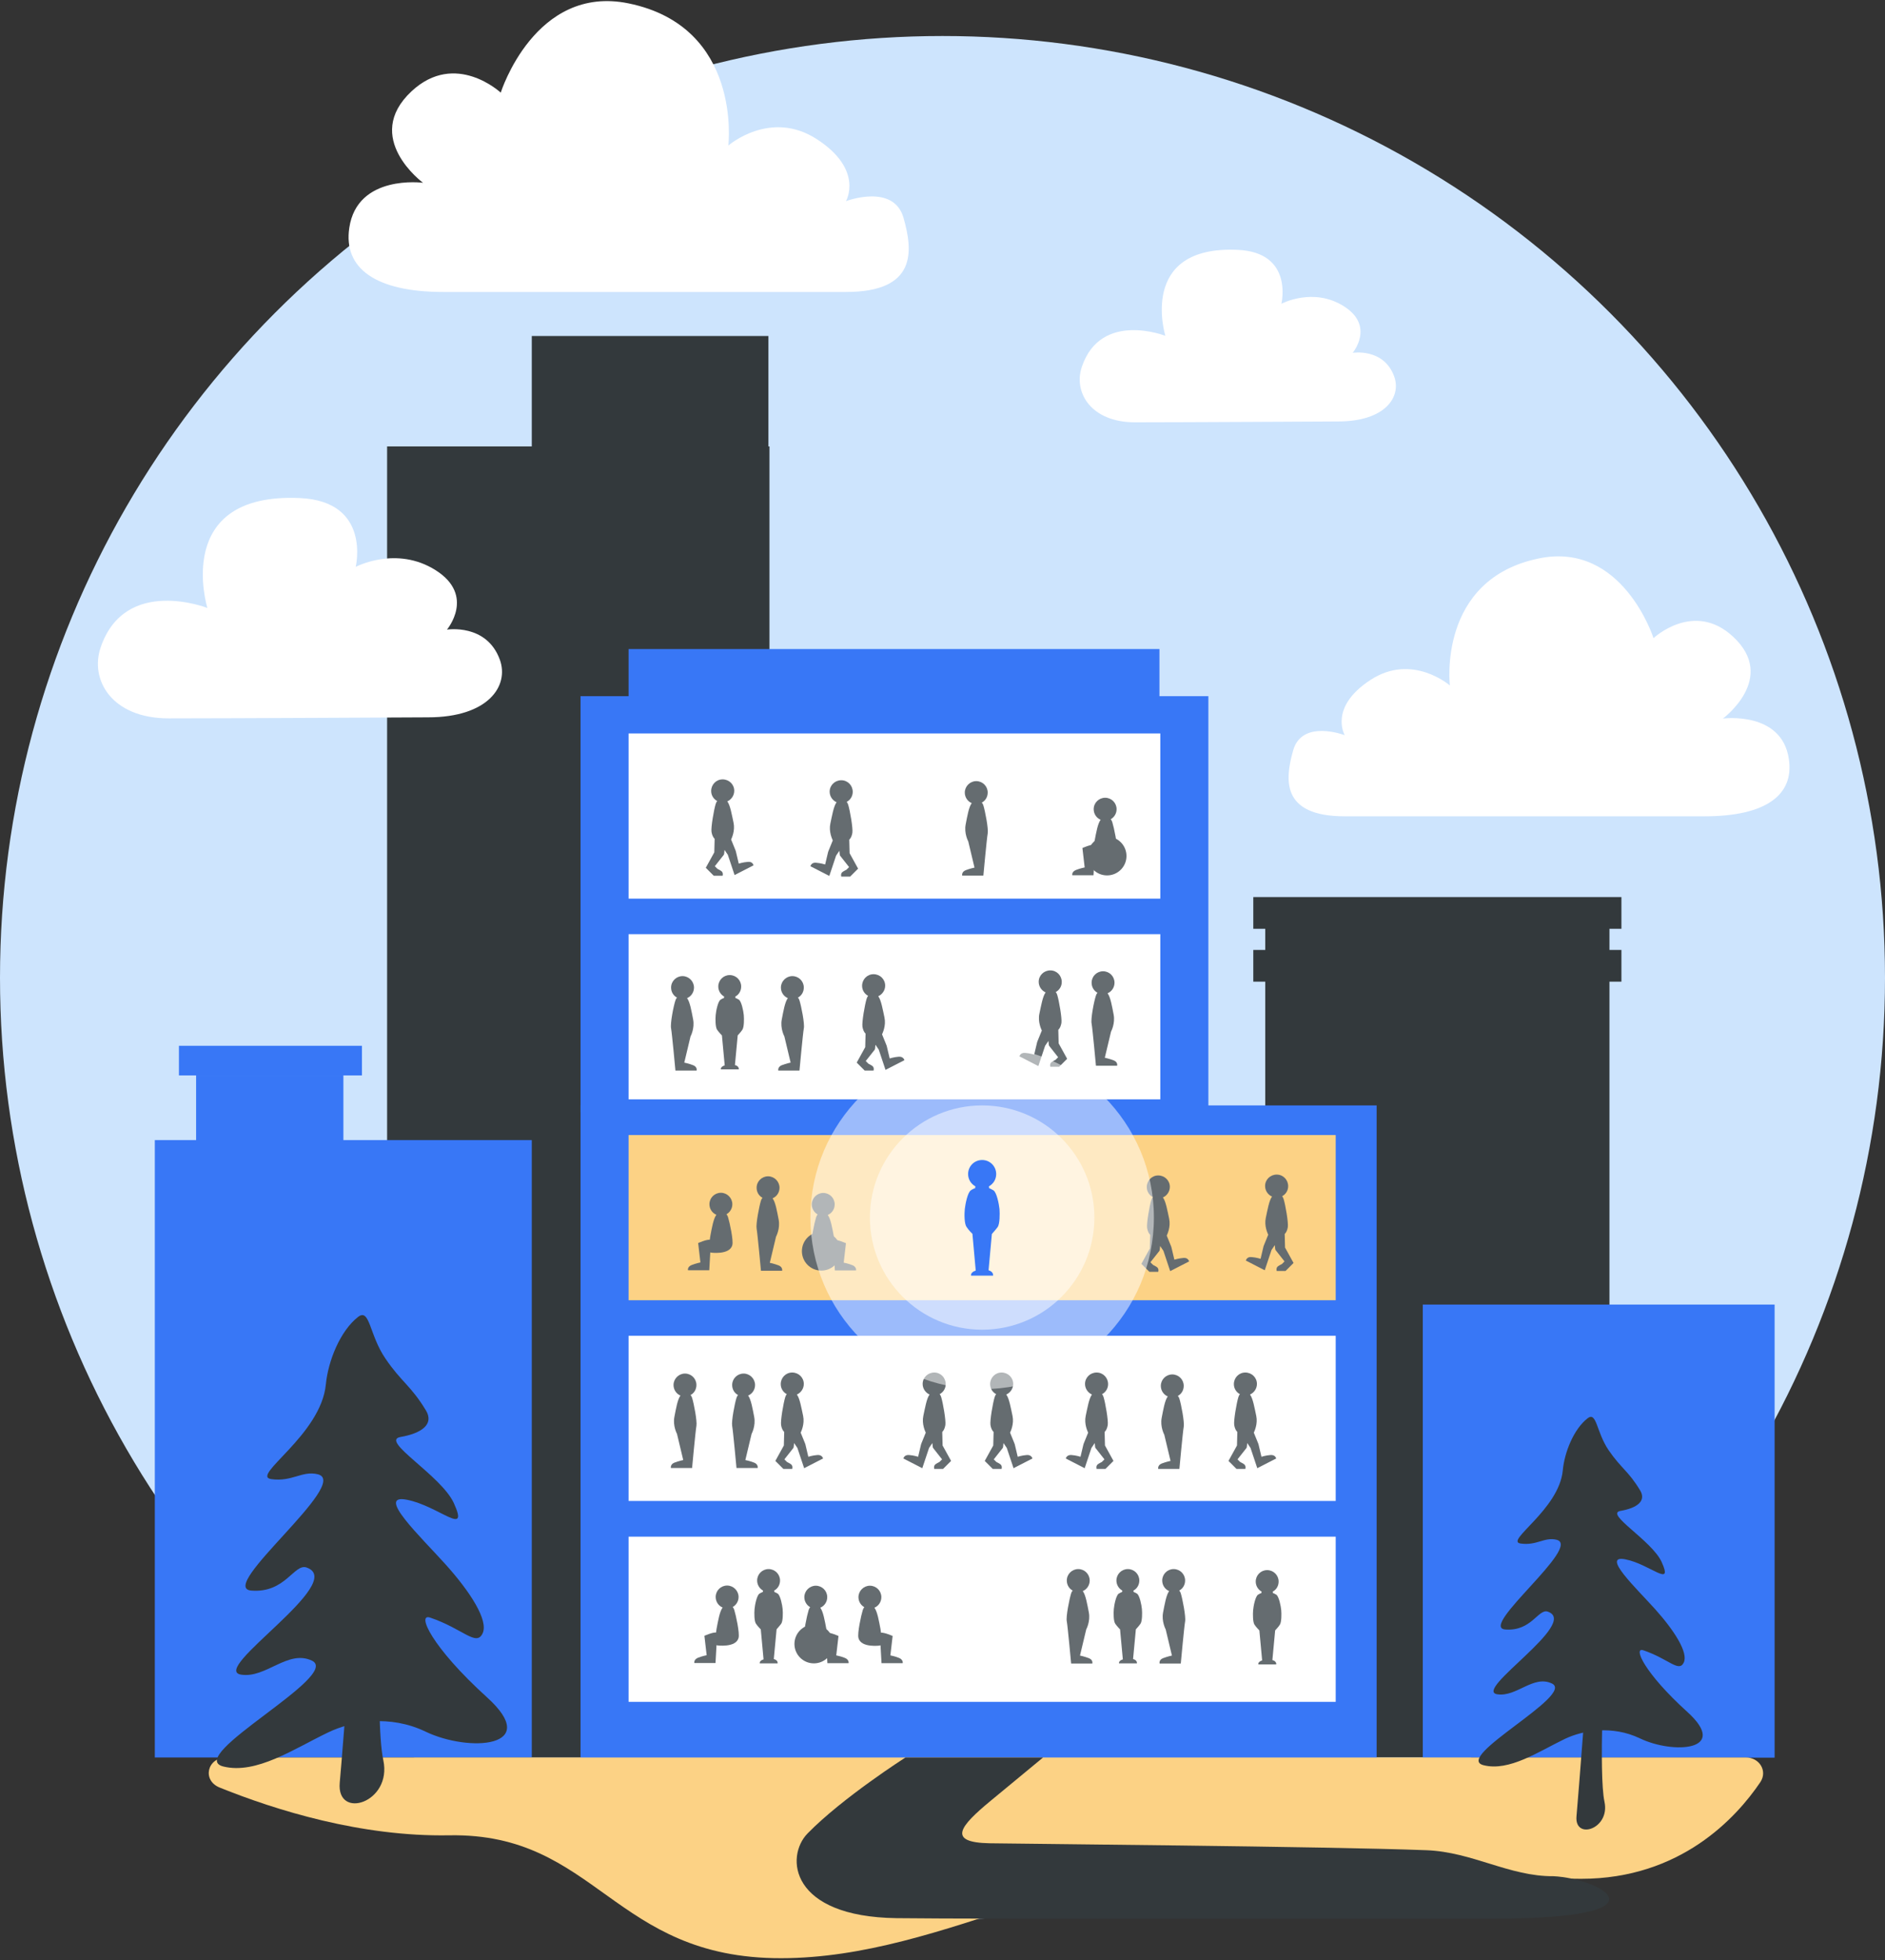 <svg width="403" height="419" viewBox="0 0 403 419" fill="none" xmlns="http://www.w3.org/2000/svg">
<rect x="0" y="0" width="403" height="419" fill="#333333" stroke="none"/>
<ellipse cx="201.5" cy="209" rx="201.5" ry="201.302" fill="#CDE4FD"/>
<g clip-path="url(#clip0)">
<path d="M144.959 303.126H64.105V375.707H144.959V303.126Z" fill="#33393C"/>
<path d="M164.505 95.424H82.761V306.313H164.505V95.424Z" fill="#33393C"/>
<path d="M164.282 71.823H113.693V103.241H164.282V71.823Z" fill="#33393C"/>
<path d="M344.09 195.126H270.505V375.671H344.09V195.126Z" fill="#33393C"/>
<path d="M346.649 203.054H267.946V209.834H346.649V203.054Z" fill="#33393C"/>
<path d="M346.649 191.754H267.946V198.534H346.649V191.754Z" fill="#33393C"/>
<path d="M113.693 243.698H33.099V375.67H113.693V243.698Z" fill="#3877F6"/>
<path d="M379.399 278.857H304.182V375.706H379.399V278.857Z" fill="#3877F6"/>
<path d="M73.414 229.877H41.926V247.476H73.414V229.877Z" fill="#3877F6"/>
<path d="M77.383 223.542H38.254V229.878H77.383V223.542Z" fill="#3877F6"/>
<path d="M258.34 148.812H124.115V237.769H258.34V148.812Z" fill="#3877F6"/>
<path d="M247.881 138.735H134.389V149.998H247.881V138.735Z" fill="#3877F6"/>
<path d="M294.316 236.288H124.115V376.262H294.316V236.288Z" fill="#3877F6"/>
<path d="M46.966 382.1C43.146 380.56 44.285 375.669 48.404 375.669H373.266C376.155 375.669 377.953 378.57 376.334 380.962C371.201 388.548 359.281 401.604 338.044 401.604C317.831 401.604 300.102 395.157 277.997 395.195C233.898 395.269 202.224 418.536 167.027 418.573C131.014 418.647 127.638 391.749 96.039 392.305C77.229 392.651 58.938 386.927 46.966 382.1Z" fill="#FCD285"/>
<path d="M285.563 328.47H134.389V363.778H285.563V328.47Z" fill="white"/>
<path d="M285.563 285.528H134.389V320.837H285.563V285.528Z" fill="white"/>
<path d="M285.563 242.624H134.389V277.932H285.563V242.624Z" fill="#FCD285"/>
<path d="M248.066 199.682H134.389V234.991H248.066V199.682Z" fill="white"/>
<path d="M248.066 156.779H134.389V192.087H248.066V156.779Z" fill="white"/>
<path d="M193.583 375.669C193.583 375.669 180.119 384.265 172.664 391.897C167.806 396.862 168.881 409.718 191.691 410.014C210.458 410.237 287.047 410.089 318.758 410.126C358.258 410.163 342.161 401.53 332.11 401.048C322.689 401.122 314.79 395.861 304.961 395.491C283.635 394.676 217.542 394.12 211.534 394.009C202.447 393.824 205.154 390.415 211.793 384.932C219.174 378.818 223.003 375.669 223.003 375.669H193.583Z" fill="#33393C"/>
<path d="M286.083 90.088C286.083 90.088 252.257 90.273 242.688 90.273C233.12 90.273 229.448 83.752 231.302 78.38C235.382 66.376 249.142 71.785 249.142 71.785C249.142 71.785 243.171 52.408 264.645 53.408C276.625 53.964 273.954 64.931 273.954 64.931C273.954 64.931 280.779 61.3 287.344 65.487C293.983 69.71 289.198 75.416 289.198 75.416C289.198 75.416 295.837 74.342 298.062 80.455C299.657 84.827 296.171 90.088 286.083 90.088Z" fill="white"/>
<path d="M287.492 174.489C287.492 174.489 351.471 174.489 364.452 174.489C377.433 174.489 383.627 169.969 382.44 162.226C380.919 151.926 368.346 153.593 368.346 153.593C368.346 153.593 380.066 144.96 370.534 136.105C362.152 128.288 353.51 136.402 353.51 136.402C353.51 136.402 346.909 115.691 329.032 119.359C307.26 123.805 309.968 146.516 309.968 146.516C309.968 146.516 301.92 139.514 293.018 145.331C284.006 151.185 287.492 157.15 287.492 157.15C287.492 157.15 278.405 153.667 276.477 160.373C274.733 166.523 273.769 174.489 287.492 174.489Z" fill="white"/>
<path d="M180.861 62.412C180.861 62.412 109.316 62.412 94.815 62.412C80.313 62.412 73.377 57.373 74.675 48.704C76.382 37.181 90.438 39.071 90.438 39.071C90.438 39.071 77.346 29.438 87.99 19.508C97.374 10.765 107.054 19.805 107.054 19.805C107.054 19.805 114.361 -3.388 134.389 0.724C158.756 5.726 155.715 31.105 155.715 31.105C155.715 31.105 164.727 23.288 174.667 29.771C184.756 36.329 180.861 42.998 180.861 42.998C180.861 42.998 191.061 39.108 193.175 46.592C195.14 53.52 196.179 62.412 180.861 62.412Z" fill="white"/>
<path d="M91.514 153.333C91.514 153.333 48.305 153.555 36.066 153.555C23.826 153.555 19.153 145.256 21.527 138.364C26.756 123.063 44.337 129.954 44.337 129.954C44.337 129.954 36.696 105.205 64.142 106.464C79.423 107.168 76.048 121.173 76.048 121.173C76.048 121.173 84.764 116.542 93.183 121.914C101.676 127.324 95.556 134.585 95.556 134.585C95.556 134.585 104.05 133.215 106.869 141.032C108.871 146.59 104.421 153.333 91.514 153.333Z" fill="white"/>
<path d="M343.025 354.805C343.025 354.805 341.763 379.272 343.025 385.127C344.288 390.982 336.569 393.41 337.045 388.221C337.522 383.033 339.356 358.542 339.356 358.542L343.025 354.805Z" fill="#33393C"/>
<path d="M334.543 371.704C338.475 369.824 344.741 368.776 350.602 371.585C357.75 375.012 369.925 374.251 360.728 365.92C351.531 357.59 349.077 351.997 351.34 352.759C356.749 354.591 358.917 357.542 359.965 355.4C361.014 353.258 357.916 348.498 353.866 343.976C349.816 339.478 342.215 332.29 347.481 333.313C352.746 334.337 357.821 339.573 355.248 333.885C353.151 329.267 342.978 323.555 346.456 322.96C349.935 322.365 352.031 320.866 350.65 318.581C348.172 314.463 346.599 313.892 343.931 310.013C341.262 306.109 341.381 301.659 339.428 303.158C336.449 305.467 334.472 310.441 334.114 314.297C333.328 322.698 321.606 329.434 325.085 329.934C328.539 330.434 330.159 328.506 332.756 329.125C338.403 330.457 316.055 347.832 321.797 348.308C327.443 348.76 328.873 343.786 330.922 344.5C337.784 346.904 314.816 361.351 320.105 362.16C324.203 362.802 327.801 357.971 331.78 359.851C336.902 362.255 310.599 375.655 317.174 377.321C322.654 378.701 328.873 374.441 334.543 371.704Z" fill="#33393C"/>
<path d="M81.945 329.025C81.945 329.025 79.979 367.112 81.945 376.227C83.91 385.341 71.894 389.12 72.635 381.043C73.377 372.966 76.233 334.842 76.233 334.842L81.945 329.025Z" fill="#33393C"/>
<path d="M70.188 370.298C75.269 367.853 83.391 366.482 90.995 370.15C100.267 374.596 116.03 373.595 104.124 362.814C92.218 352.032 89.029 344.771 91.959 345.771C98.969 348.142 101.787 351.995 103.16 349.18C104.532 346.401 100.489 340.213 95.26 334.397C89.993 328.543 80.165 319.243 86.989 320.577C93.813 321.911 100.378 328.691 97.04 321.318C94.332 315.353 81.129 307.943 85.617 307.165C90.104 306.387 92.849 304.46 91.069 301.496C87.842 296.161 85.802 295.42 82.39 290.381C78.941 285.343 79.089 279.563 76.567 281.489C72.71 284.49 70.15 290.937 69.668 295.902C68.63 306.794 53.46 315.501 57.985 316.168C62.473 316.798 64.55 314.316 67.925 315.131C75.232 316.872 46.265 339.398 53.72 339.991C61.027 340.584 62.881 334.137 65.551 335.064C74.416 338.176 44.707 356.886 51.532 357.96C56.836 358.813 61.509 352.551 66.664 354.959C73.303 358.072 39.218 375.448 47.749 377.597C54.796 379.338 62.844 373.818 70.188 370.298Z" fill="#33393C"/>
<path d="M210.236 172.155C210.162 171.895 210.05 171.71 209.902 171.562C210.681 171.154 211.163 170.339 211.163 169.413C211.163 168.042 210.05 166.968 208.715 166.968C207.38 166.968 206.267 168.079 206.267 169.413C206.267 170.413 206.861 171.303 207.751 171.673C207.12 172.488 206.786 174.526 206.453 176.23C206.082 178.157 207.009 179.861 207.009 179.861L208.344 185.456C208.344 185.456 207.417 185.641 206.453 186.011C205.525 186.382 205.711 187.16 205.711 187.16H210.236C210.236 187.16 210.977 179.12 211.163 178.157C211.348 177.157 210.607 173.34 210.236 172.155Z" fill="#656C70"/>
<path d="M230.004 185.975C230.931 185.604 231.896 185.419 231.896 185.419L231.413 181.269C231.413 181.269 233.157 180.491 233.898 180.565C233.935 180.306 233.973 180.047 234.01 179.787C234.343 178.046 234.677 176.045 235.308 175.23C234.418 174.86 233.824 173.97 233.824 172.97C233.824 171.599 234.937 170.525 236.272 170.525C237.644 170.525 238.72 171.636 238.72 172.97C238.72 173.896 238.201 174.711 237.459 175.119C237.607 175.267 237.719 175.489 237.793 175.712C238.164 176.897 238.98 180.713 238.72 181.677C238.201 183.9 234.047 183.307 234.047 183.307C234.047 183.307 234.047 183.27 234.01 183.159C233.898 184.937 233.787 187.086 233.787 187.086H229.262C229.262 187.123 229.04 186.382 230.004 185.975Z" fill="#656C70"/>
<path d="M236.68 187.123C238.974 187.123 240.834 185.265 240.834 182.973C240.834 180.681 238.974 178.823 236.68 178.823C234.386 178.823 232.526 180.681 232.526 182.973C232.526 185.265 234.386 187.123 236.68 187.123Z" fill="#656C70"/>
<path d="M174.482 184.418C175.483 184.492 176.41 184.789 176.41 184.789L177.041 182.121C177.078 182.01 177.115 181.936 177.152 181.825L178.042 179.639C177.931 179.379 177.152 177.786 177.523 176.045C177.894 174.341 178.228 172.303 178.858 171.488C178.005 171.117 177.375 170.228 177.375 169.228C177.375 167.857 178.487 166.782 179.86 166.782C181.232 166.782 182.308 167.894 182.308 169.265C182.308 170.191 181.788 171.006 181.01 171.414C181.158 171.562 181.269 171.784 181.343 172.044C181.714 173.229 182.382 177.045 182.233 178.009C182.122 178.675 181.9 179.157 181.566 179.491C181.566 180.009 181.64 182.38 181.64 182.38L183.457 185.678L181.751 187.382H179.86C179.86 187.382 179.674 186.826 180.045 186.456C180.231 186.271 180.972 185.9 180.972 185.9L181.529 185.344L179.6 182.899C179.563 182.788 179.526 182.714 179.526 182.603L179.452 181.862C179.081 182.418 178.747 182.899 178.747 182.899L177.301 187.234L173.258 185.159C173.295 185.085 173.48 184.307 174.482 184.418Z" fill="#656C70"/>
<path d="M159.869 184.233C158.867 184.307 157.94 184.603 157.94 184.603L157.31 181.936C157.273 181.824 157.235 181.75 157.198 181.639L156.308 179.453C156.42 179.194 157.198 177.601 156.827 175.859C156.457 174.155 156.123 172.117 155.492 171.302C156.345 170.932 156.976 170.043 156.976 169.042C156.976 167.671 155.863 166.597 154.491 166.597C153.119 166.597 152.043 167.708 152.043 169.079C152.043 170.006 152.562 170.821 153.341 171.228C153.193 171.376 153.082 171.599 153.007 171.858C152.636 173.044 151.969 176.86 152.117 177.823C152.228 178.49 152.451 178.972 152.785 179.305C152.785 179.824 152.711 182.195 152.711 182.195L150.893 185.492L152.599 187.197H154.491C154.491 187.197 154.676 186.641 154.305 186.27C154.12 186.085 153.378 185.715 153.378 185.715L152.822 185.159L154.75 182.714C154.788 182.603 154.825 182.528 154.825 182.417L154.899 181.676C155.27 182.232 155.604 182.714 155.604 182.714L157.05 187.049L161.093 184.974C161.056 184.863 160.907 184.122 159.869 184.233Z" fill="#656C70"/>
<path d="M170.921 213.836C170.847 213.577 170.736 213.392 170.588 213.243C171.366 212.836 171.849 212.021 171.849 211.094C171.849 209.724 170.736 208.649 169.401 208.649C168.065 208.649 166.953 209.761 166.953 211.094C166.953 212.095 167.546 212.984 168.436 213.355C167.806 214.17 167.472 216.207 167.138 217.912C166.767 219.838 167.695 221.543 167.695 221.543L169.03 227.137C169.03 227.137 168.103 227.322 167.138 227.693C166.211 228.063 166.396 228.841 166.396 228.841H170.921C170.921 228.841 171.663 220.802 171.849 219.838C172.071 218.838 171.292 215.022 170.921 213.836Z" fill="#656C70"/>
<path d="M144.403 213.836C144.477 213.577 144.588 213.392 144.736 213.243C143.958 212.836 143.475 212.021 143.475 211.094C143.475 209.724 144.588 208.649 145.923 208.649C147.258 208.649 148.371 209.761 148.371 211.094C148.371 212.095 147.778 212.984 146.888 213.355C147.518 214.17 147.852 216.207 148.186 217.912C148.557 219.838 147.629 221.543 147.629 221.543L146.294 227.137C146.294 227.137 147.221 227.322 148.186 227.693C149.15 228.063 148.927 228.841 148.927 228.841H144.403C144.403 228.841 143.661 220.802 143.475 219.838C143.253 218.838 143.995 215.022 144.403 213.836Z" fill="#656C70"/>
<path d="M234.306 212.799C234.381 212.539 234.492 212.354 234.64 212.206C233.861 211.798 233.379 210.983 233.379 210.057C233.379 208.686 234.492 207.612 235.827 207.612C237.199 207.612 238.275 208.723 238.275 210.057C238.275 211.057 237.681 211.946 236.791 212.317C237.422 213.132 237.756 215.17 238.089 216.874C238.46 218.801 237.533 220.505 237.533 220.505L236.198 226.099C236.198 226.099 237.125 226.285 238.089 226.655C239.054 227.026 238.831 227.804 238.831 227.804H234.306C234.306 227.804 233.565 219.764 233.379 218.801C233.157 217.8 233.898 213.984 234.306 212.799Z" fill="#656C70"/>
<path d="M158.719 220.098C159.09 219.542 159.09 217.837 159.016 216.985C158.942 216.133 158.534 214.095 157.977 213.688C157.718 213.54 157.458 213.391 157.235 213.317C157.235 213.132 157.198 213.021 157.198 213.021C157.977 212.613 158.459 211.798 158.459 210.872C158.459 209.501 157.347 208.427 156.011 208.427C154.639 208.427 153.564 209.538 153.564 210.872C153.564 211.798 154.083 212.613 154.825 213.021C154.825 213.021 154.788 213.132 154.788 213.317C154.565 213.391 154.268 213.54 154.046 213.688C153.489 214.058 153.081 216.096 153.007 216.985C152.933 217.837 152.933 219.542 153.304 220.098C153.675 220.653 154.342 221.32 154.342 221.32L154.936 227.73C153.972 228.026 154.12 228.582 154.12 228.582H155.01H157.05H157.94C157.94 228.582 158.088 227.915 157.124 227.656L157.718 221.32C157.681 221.32 158.348 220.69 158.719 220.098Z" fill="#656C70"/>
<path d="M192.136 225.877C191.135 225.951 190.208 226.248 190.208 226.248L189.577 223.58C189.54 223.469 189.503 223.395 189.466 223.284L188.576 221.098C188.687 220.838 189.466 219.245 189.095 217.504C188.724 215.8 188.39 213.762 187.76 212.947C188.613 212.576 189.243 211.687 189.243 210.687C189.243 209.316 188.131 208.241 186.758 208.241C185.386 208.241 184.31 209.353 184.31 210.724C184.31 211.65 184.83 212.465 185.609 212.873C185.46 213.021 185.349 213.243 185.275 213.503C184.904 214.688 184.236 218.504 184.385 219.468C184.496 220.134 184.718 220.616 185.052 220.95C185.052 221.468 184.978 223.839 184.978 223.839L183.161 227.137L184.867 228.841H186.758C186.758 228.841 186.944 228.285 186.573 227.915C186.387 227.73 185.646 227.359 185.646 227.359L185.089 226.803L187.018 224.358C187.055 224.247 187.092 224.173 187.092 224.062L187.166 223.321C187.537 223.877 187.871 224.358 187.871 224.358L189.317 228.693L193.36 226.618C193.323 226.544 193.138 225.803 192.136 225.877Z" fill="#656C70"/>
<path d="M219.174 225.062C220.175 225.136 221.103 225.432 221.103 225.432L221.733 222.765C221.77 222.654 221.807 222.579 221.844 222.468L222.735 220.282C222.623 220.023 221.844 218.43 222.215 216.689C222.586 214.984 222.92 212.946 223.55 212.131C222.697 211.761 222.067 210.872 222.067 209.871C222.067 208.5 223.18 207.426 224.552 207.426C225.924 207.426 227 208.538 227 209.908C227 210.835 226.48 211.65 225.702 212.057C225.85 212.205 225.961 212.428 226.035 212.687C226.406 213.873 227.074 217.689 226.926 218.652C226.814 219.319 226.592 219.801 226.258 220.134C226.258 220.653 226.332 223.024 226.332 223.024L228.149 226.322L226.443 228.026H224.552C224.552 228.026 224.366 227.47 224.737 227.1C224.923 226.914 225.665 226.544 225.665 226.544L226.221 225.988L224.292 223.543C224.255 223.432 224.218 223.358 224.218 223.246L224.144 222.505C223.773 223.061 223.439 223.543 223.439 223.543L221.993 227.878L217.95 225.803C217.987 225.729 218.135 224.988 219.174 225.062Z" fill="#656C70"/>
<path d="M162.688 256.629C162.762 256.37 162.873 256.185 163.021 256.037C162.243 255.629 161.76 254.814 161.76 253.888C161.76 252.517 162.873 251.442 164.208 251.442C165.543 251.442 166.656 252.554 166.656 253.888C166.656 254.888 166.063 255.777 165.173 256.148C165.803 256.963 166.137 259.001 166.471 260.705C166.841 262.631 165.914 264.336 165.914 264.336L164.579 269.93C164.579 269.93 165.506 270.116 166.471 270.486C167.398 270.857 167.212 271.635 167.212 271.635H162.688C162.688 271.635 161.946 263.595 161.76 262.631C161.575 261.631 162.317 257.815 162.688 256.629Z" fill="#656C70"/>
<path d="M182.271 270.449C181.343 270.078 180.379 269.893 180.379 269.893L180.861 265.743C180.861 265.743 179.118 264.965 178.376 265.04C178.339 264.78 178.302 264.521 178.265 264.261C177.931 262.52 177.597 260.519 176.967 259.704C177.857 259.334 178.45 258.445 178.45 257.444C178.45 256.073 177.338 254.999 176.003 254.999C174.667 254.999 173.555 256.111 173.555 257.444C173.555 258.371 174.074 259.186 174.816 259.593C174.667 259.741 174.556 259.964 174.482 260.186C174.111 261.372 173.295 265.188 173.555 266.151C174.074 268.374 178.228 267.781 178.228 267.781C178.228 267.781 178.228 267.744 178.265 267.633C178.376 269.411 178.488 271.56 178.488 271.56H183.012C183.012 271.597 183.198 270.856 182.271 270.449Z" fill="#656C70"/>
<path d="M175.595 271.597C177.889 271.597 179.749 269.739 179.749 267.447C179.749 265.156 177.889 263.298 175.595 263.298C173.3 263.298 171.441 265.156 171.441 267.447C171.441 269.739 173.3 271.597 175.595 271.597Z" fill="#656C70"/>
<path d="M147.852 270.411C148.779 270.04 149.743 269.855 149.743 269.855L149.261 265.706C149.261 265.706 151.005 264.928 151.746 265.002C151.783 264.742 151.82 264.483 151.858 264.224C152.191 262.482 152.525 260.482 153.156 259.667C152.266 259.296 151.672 258.407 151.672 257.406C151.672 256.036 152.785 254.961 154.12 254.961C155.455 254.961 156.568 256.073 156.568 257.406C156.568 258.333 156.049 259.148 155.307 259.555C155.455 259.704 155.566 259.926 155.641 260.148C156.012 261.334 156.827 265.15 156.568 266.113C156.049 268.336 151.895 267.743 151.895 267.743C151.895 267.743 151.895 267.706 151.858 267.595C151.746 269.374 151.635 271.522 151.635 271.522H147.11C147.073 271.559 146.888 270.819 147.852 270.411Z" fill="#656C70"/>
<path d="M252.999 268.893C251.998 268.967 251.071 269.263 251.071 269.263L250.44 266.596C250.403 266.485 250.366 266.411 250.329 266.299L249.439 264.113C249.55 263.854 250.329 262.261 249.958 260.52C249.587 258.815 249.253 256.778 248.623 255.962C249.476 255.592 250.106 254.703 250.106 253.702C250.106 252.332 248.994 251.257 247.621 251.257C246.249 251.257 245.174 252.369 245.174 253.739C245.174 254.666 245.693 255.481 246.472 255.888C246.323 256.037 246.212 256.259 246.138 256.518C245.767 257.704 245.099 261.52 245.248 262.483C245.359 263.15 245.581 263.632 245.915 263.965C245.915 264.484 245.841 266.855 245.841 266.855L244.024 270.153L245.73 271.857H247.621C247.621 271.857 247.807 271.301 247.436 270.931C247.25 270.745 246.509 270.375 246.509 270.375L245.952 269.819L247.881 267.374C247.918 267.263 247.955 267.189 247.955 267.077L248.029 266.336C248.4 266.892 248.734 267.374 248.734 267.374L250.18 271.709L254.223 269.634C254.186 269.56 254.001 268.782 252.999 268.893Z" fill="#656C70"/>
<path d="M267.575 268.707C268.577 268.781 269.504 269.078 269.504 269.078L270.134 266.41C270.171 266.299 270.209 266.225 270.246 266.114L271.136 263.928C271.025 263.669 270.246 262.075 270.617 260.334C270.987 258.63 271.321 256.592 271.952 255.777C271.099 255.406 270.468 254.517 270.468 253.517C270.468 252.146 271.581 251.072 272.953 251.072C274.325 251.072 275.401 252.183 275.401 253.554C275.401 254.48 274.882 255.295 274.103 255.703C274.251 255.851 274.363 256.073 274.437 256.333C274.808 257.518 275.475 261.334 275.327 262.298C275.216 262.965 274.993 263.446 274.659 263.78C274.659 264.298 274.733 266.67 274.733 266.67L276.551 269.967L274.845 271.671H272.953C272.953 271.671 272.768 271.116 273.139 270.745C273.324 270.56 274.066 270.189 274.066 270.189L274.622 269.634L272.694 267.188C272.656 267.077 272.619 267.003 272.619 266.892L272.545 266.151C272.174 266.707 271.84 267.188 271.84 267.188L270.394 271.523L266.351 269.448C266.388 269.374 266.574 268.596 267.575 268.707Z" fill="#656C70"/>
<path d="M147.963 298.791C147.889 298.532 147.778 298.346 147.629 298.198C148.408 297.791 148.89 296.976 148.89 296.049C148.89 294.678 147.778 293.604 146.443 293.604C145.107 293.604 143.995 294.716 143.995 296.049C143.995 297.05 144.588 297.939 145.478 298.309C144.848 299.124 144.514 301.162 144.18 302.867C143.809 304.793 144.736 306.497 144.736 306.497L146.072 312.092C146.072 312.092 145.144 312.277 144.18 312.648C143.253 313.018 143.438 313.796 143.438 313.796H147.963C147.963 313.796 148.705 305.756 148.89 304.793C149.076 303.793 148.334 299.94 147.963 298.791Z" fill="#656C70"/>
<path d="M252.146 298.977C252.072 298.718 251.961 298.533 251.812 298.384C252.591 297.977 253.073 297.162 253.073 296.236C253.073 294.865 251.961 293.79 250.626 293.79C249.253 293.79 248.178 294.902 248.178 296.236C248.178 297.236 248.771 298.125 249.661 298.496C249.031 299.311 248.697 301.348 248.363 303.053C247.992 304.979 248.919 306.684 248.919 306.684L250.255 312.278C250.255 312.278 249.327 312.464 248.363 312.834C247.436 313.205 247.621 313.983 247.621 313.983H252.146C252.146 313.983 252.888 305.943 253.073 304.979C253.259 303.979 252.517 300.126 252.146 298.977Z" fill="#656C70"/>
<path d="M157.458 298.792C157.532 298.532 157.643 298.347 157.792 298.199C157.013 297.791 156.531 296.976 156.531 296.05C156.531 294.679 157.643 293.605 158.979 293.605C160.314 293.605 161.427 294.716 161.427 296.05C161.427 297.05 160.833 297.94 159.943 298.31C160.573 299.125 160.907 301.163 161.241 302.867C161.612 304.794 160.685 306.498 160.685 306.498L159.35 312.093C159.35 312.093 160.277 312.278 161.241 312.648C162.168 313.019 161.983 313.797 161.983 313.797H157.458C157.458 313.797 156.716 305.757 156.531 304.794C156.345 303.793 157.087 299.94 157.458 298.792Z" fill="#656C70"/>
<path d="M174.741 311.018C173.74 311.092 172.813 311.389 172.813 311.389L172.182 308.721C172.145 308.61 172.108 308.536 172.071 308.425L171.181 306.239C171.292 305.98 172.071 304.386 171.7 302.645C171.329 300.941 170.995 298.903 170.365 298.088C171.218 297.717 171.849 296.828 171.849 295.828C171.849 294.457 170.736 293.383 169.364 293.383C167.991 293.383 166.916 294.494 166.916 295.865C166.916 296.791 167.435 297.606 168.214 298.014C168.065 298.162 167.954 298.384 167.88 298.644C167.509 299.829 166.842 303.645 166.99 304.609C167.101 305.276 167.324 305.757 167.657 306.091C167.657 306.609 167.583 308.981 167.583 308.981L165.766 312.278L167.472 313.982H169.364C169.364 313.982 169.549 313.427 169.178 313.056C168.993 312.871 168.251 312.5 168.251 312.5L167.695 311.945L169.623 309.499C169.66 309.388 169.697 309.314 169.697 309.203L169.772 308.462C170.142 309.018 170.476 309.499 170.476 309.499L171.923 313.834L175.965 311.759C175.928 311.685 175.78 310.944 174.741 311.018Z" fill="#656C70"/>
<path d="M219.508 311.018C218.506 311.092 217.579 311.389 217.579 311.389L216.949 308.721C216.912 308.61 216.875 308.536 216.837 308.425L215.947 306.239C216.059 305.98 216.837 304.386 216.467 302.645C216.096 300.941 215.762 298.903 215.131 298.088C215.984 297.717 216.615 296.828 216.615 295.828C216.615 294.457 215.502 293.383 214.13 293.383C212.758 293.383 211.682 294.494 211.682 295.865C211.682 296.791 212.201 297.606 212.98 298.014C212.832 298.162 212.721 298.384 212.646 298.644C212.276 299.829 211.608 303.645 211.756 304.609C211.868 305.276 212.09 305.757 212.424 306.091C212.424 306.609 212.35 308.981 212.35 308.981L210.532 312.278L212.238 313.982H214.13C214.13 313.982 214.315 313.427 213.945 313.056C213.759 312.871 213.017 312.5 213.017 312.5L212.461 311.945L214.39 309.499C214.427 309.388 214.464 309.314 214.464 309.203L214.538 308.462C214.909 309.018 215.243 309.499 215.243 309.499L216.689 313.834L220.732 311.759C220.695 311.685 220.509 310.944 219.508 311.018Z" fill="#656C70"/>
<path d="M271.618 311.018C270.617 311.092 269.689 311.389 269.689 311.389L269.059 308.721C269.022 308.61 268.985 308.536 268.948 308.425L268.057 306.239C268.169 305.98 268.948 304.386 268.577 302.645C268.206 300.941 267.872 298.903 267.241 298.088C268.094 297.717 268.725 296.828 268.725 295.828C268.725 294.457 267.612 293.383 266.24 293.383C264.868 293.383 263.792 294.494 263.792 295.865C263.792 296.791 264.311 297.606 265.09 298.014C264.942 298.162 264.831 298.384 264.756 298.644C264.386 299.829 263.718 303.645 263.866 304.609C263.978 305.276 264.2 305.757 264.534 306.091C264.534 306.609 264.46 308.981 264.46 308.981L262.642 312.278L264.348 313.982H266.24C266.24 313.982 266.425 313.427 266.055 313.056C265.869 312.871 265.127 312.5 265.127 312.5L264.571 311.945L266.5 309.499C266.537 309.388 266.574 309.314 266.574 309.203L266.648 308.462C267.019 309.018 267.353 309.499 267.353 309.499L268.799 313.834L272.842 311.759C272.805 311.685 272.656 310.944 271.618 311.018Z" fill="#656C70"/>
<path d="M229.077 311.018C230.078 311.092 231.005 311.389 231.005 311.389L231.636 308.721C231.673 308.61 231.71 308.536 231.747 308.425L232.637 306.239C232.526 305.98 231.747 304.386 232.118 302.645C232.489 300.941 232.823 298.903 233.453 298.088C232.6 297.717 231.97 296.828 231.97 295.828C231.97 294.457 233.082 293.383 234.455 293.383C235.827 293.383 236.903 294.494 236.903 295.865C236.903 296.791 236.383 297.606 235.605 298.014C235.753 298.162 235.864 298.384 235.938 298.644C236.309 299.829 236.977 303.645 236.828 304.609C236.717 305.276 236.495 305.757 236.161 306.091C236.161 306.609 236.235 308.981 236.235 308.981L238.052 312.278L236.346 313.982H234.455C234.455 313.982 234.269 313.427 234.64 313.056C234.826 312.871 235.567 312.5 235.567 312.5L236.124 311.945L234.195 309.499C234.158 309.388 234.121 309.314 234.121 309.203L234.047 308.462C233.676 309.018 233.342 309.499 233.342 309.499L231.896 313.834L227.853 311.759C227.89 311.685 228.075 310.944 229.077 311.018Z" fill="#656C70"/>
<path d="M194.362 311.018C195.363 311.092 196.29 311.389 196.29 311.389L196.921 308.721C196.958 308.61 196.995 308.536 197.032 308.425L197.922 306.239C197.811 305.98 197.032 304.386 197.403 302.645C197.774 300.941 198.108 298.903 198.738 298.088C197.885 297.717 197.255 296.828 197.255 295.828C197.255 294.457 198.367 293.383 199.739 293.383C201.112 293.383 202.187 294.494 202.187 295.865C202.187 296.791 201.668 297.606 200.889 298.014C201.038 298.162 201.149 298.384 201.223 298.644C201.594 299.829 202.262 303.645 202.113 304.609C202.002 305.276 201.779 305.757 201.446 306.091C201.446 306.609 201.52 308.981 201.52 308.981L203.337 312.278L201.631 313.982H199.739C199.739 313.982 199.554 313.427 199.925 313.056C200.11 312.871 200.852 312.5 200.852 312.5L201.409 311.945L199.48 309.499C199.443 309.388 199.406 309.314 199.406 309.203L199.332 308.462C198.961 309.018 198.627 309.499 198.627 309.499L197.18 313.834L193.138 311.759C193.175 311.685 193.323 310.944 194.362 311.018Z" fill="#656C70"/>
<path d="M252.443 340.584C252.369 340.324 252.258 340.139 252.109 339.991C252.888 339.583 253.37 338.768 253.37 337.842C253.37 336.471 252.258 335.397 250.922 335.397C249.55 335.397 248.474 336.508 248.474 337.842C248.474 338.842 249.068 339.732 249.958 340.102C249.327 340.917 248.994 342.955 248.66 344.659C248.289 346.586 249.216 348.29 249.216 348.29L250.551 353.885C250.551 353.885 249.624 354.07 248.66 354.44C247.696 354.811 247.918 355.589 247.918 355.589H252.443C252.443 355.589 253.185 347.549 253.37 346.586C253.556 345.585 252.814 341.769 252.443 340.584Z" fill="#656C70"/>
<path d="M229.003 340.584C229.077 340.324 229.188 340.139 229.336 339.991C228.558 339.583 228.075 338.768 228.075 337.842C228.075 336.471 229.188 335.397 230.523 335.397C231.896 335.397 232.971 336.508 232.971 337.842C232.971 338.842 232.378 339.732 231.488 340.102C232.118 340.917 232.452 342.955 232.786 344.659C233.157 346.586 232.229 348.29 232.229 348.29L230.894 353.885C230.894 353.885 231.821 354.07 232.786 354.44C233.75 354.811 233.528 355.589 233.528 355.589H229.003C229.003 355.589 228.261 347.549 228.075 346.586C227.853 345.585 228.632 341.769 229.003 340.584Z" fill="#656C70"/>
<path d="M243.838 347.067C244.209 346.512 244.209 344.807 244.135 343.955C244.061 343.103 243.653 341.065 243.097 340.658C242.837 340.51 242.577 340.361 242.355 340.287C242.355 340.102 242.318 339.991 242.318 339.991C243.097 339.583 243.579 338.768 243.579 337.842C243.579 336.471 242.466 335.397 241.131 335.397C239.759 335.397 238.683 336.508 238.683 337.842C238.683 338.768 239.202 339.583 239.944 339.991C239.944 339.991 239.907 340.102 239.907 340.287C239.684 340.361 239.388 340.51 239.165 340.658C238.609 341.028 238.201 343.066 238.127 343.955C238.052 344.807 238.052 346.512 238.423 347.067C238.794 347.623 239.462 348.29 239.462 348.29L240.055 354.7C239.091 354.996 239.239 355.552 239.239 355.552H240.129H242.169H243.059C243.059 355.552 243.208 354.885 242.243 354.626L242.837 348.29C242.8 348.29 243.467 347.623 243.838 347.067Z" fill="#656C70"/>
<path d="M273.621 347.289C273.992 346.734 273.992 345.029 273.917 344.177C273.843 343.325 273.435 341.287 272.879 340.88C272.619 340.732 272.36 340.583 272.137 340.509C272.137 340.324 272.1 340.213 272.1 340.213C272.879 339.805 273.361 338.99 273.361 338.064C273.361 336.693 272.248 335.619 270.913 335.619C269.541 335.619 268.465 336.73 268.465 338.064C268.465 338.99 268.985 339.805 269.726 340.213C269.726 340.213 269.689 340.324 269.689 340.509C269.467 340.583 269.17 340.732 268.948 340.88C268.391 341.25 267.983 343.288 267.909 344.177C267.835 345.029 267.835 346.734 268.206 347.289C268.577 347.845 269.244 348.512 269.244 348.512L269.838 354.922C268.873 355.218 269.022 355.774 269.022 355.774H269.912H271.952H272.842C272.842 355.774 272.99 355.107 272.026 354.848L272.619 348.512C272.582 348.512 273.25 347.882 273.621 347.289Z" fill="#656C70"/>
<path d="M180.676 354.403C179.749 354.033 178.784 353.848 178.784 353.848L179.266 349.698C179.266 349.698 177.523 348.92 176.781 348.994C176.744 348.735 176.707 348.475 176.67 348.216C176.336 346.475 176.003 344.474 175.372 343.659C176.262 343.288 176.856 342.399 176.856 341.399C176.856 340.028 175.743 338.953 174.408 338.953C173.072 338.953 171.96 340.065 171.96 341.399C171.96 342.325 172.479 343.14 173.221 343.548C173.072 343.696 172.961 343.918 172.887 344.14C172.516 345.326 171.7 349.142 171.96 350.105C172.479 352.328 176.633 351.736 176.633 351.736C176.633 351.736 176.633 351.699 176.67 351.587C176.781 353.366 176.893 355.515 176.893 355.515H181.418C181.418 355.552 181.603 354.811 180.676 354.403Z" fill="#656C70"/>
<path d="M174 355.551C176.294 355.551 178.154 353.694 178.154 351.402C178.154 349.11 176.294 347.252 174 347.252C171.706 347.252 169.846 349.11 169.846 351.402C169.846 353.694 171.706 355.551 174 355.551Z" fill="#656C70"/>
<path d="M192.248 354.403C191.32 354.033 190.356 353.848 190.356 353.848L190.838 349.698C190.838 349.698 189.095 348.92 188.353 348.994C188.316 348.735 188.279 348.475 188.242 348.216C187.908 346.475 187.574 344.474 186.944 343.659C187.834 343.288 188.427 342.399 188.427 341.399C188.427 340.028 187.315 338.953 185.98 338.953C184.644 338.953 183.532 340.065 183.532 341.399C183.532 342.325 184.051 343.14 184.793 343.548C184.644 343.696 184.533 343.918 184.459 344.14C184.088 345.326 183.272 349.142 183.532 350.105C184.051 352.328 188.205 351.736 188.205 351.736C188.205 351.736 188.205 351.699 188.242 351.587C188.353 353.366 188.464 355.515 188.464 355.515H192.989C192.989 355.552 193.175 354.811 192.248 354.403Z" fill="#656C70"/>
<path d="M149.187 354.366C150.114 353.996 151.079 353.81 151.079 353.81L150.597 349.661C150.597 349.661 152.34 348.883 153.082 348.957C153.119 348.698 153.156 348.438 153.193 348.179C153.527 346.438 153.86 344.437 154.491 343.622C153.601 343.251 153.007 342.362 153.007 341.362C153.007 339.991 154.12 338.917 155.455 338.917C156.79 338.917 157.903 340.028 157.903 341.362C157.903 342.288 157.384 343.103 156.642 343.511C156.79 343.659 156.902 343.881 156.976 344.103C157.347 345.289 158.163 349.105 157.903 350.068C157.384 352.291 153.23 351.699 153.23 351.699C153.23 351.699 153.23 351.662 153.193 351.55C153.082 353.329 152.97 355.478 152.97 355.478H148.445C148.445 355.515 148.26 354.774 149.187 354.366Z" fill="#656C70"/>
<path d="M167.027 347.067C167.398 346.512 167.398 344.807 167.324 343.955C167.25 343.103 166.842 341.065 166.285 340.658C166.026 340.51 165.766 340.361 165.543 340.287C165.543 340.102 165.506 339.991 165.506 339.991C166.285 339.583 166.767 338.768 166.767 337.842C166.767 336.471 165.655 335.397 164.319 335.397C162.947 335.397 161.872 336.508 161.872 337.842C161.872 338.768 162.391 339.583 163.133 339.991C163.133 339.991 163.096 340.102 163.096 340.287C162.873 340.361 162.576 340.51 162.354 340.658C161.797 341.028 161.389 343.066 161.315 343.955C161.241 344.807 161.241 346.512 161.612 347.067C161.983 347.623 162.65 348.29 162.65 348.29L163.244 354.7C162.28 354.996 162.428 355.552 162.428 355.552H163.318H165.358H166.248C166.248 355.552 166.396 354.885 165.432 354.626L166.026 348.29C165.988 348.29 166.619 347.623 167.027 347.067Z" fill="#656C70"/>
<path opacity="0.5" d="M209.976 296.938C230.255 296.938 246.694 280.516 246.694 260.258C246.694 240.001 230.255 223.579 209.976 223.579C189.697 223.579 173.258 240.001 173.258 260.258C173.258 280.516 189.697 296.938 209.976 296.938Z" fill="white"/>
<path opacity="0.5" d="M209.976 284.23C223.229 284.23 233.973 273.498 233.973 260.259C233.973 247.02 223.229 236.287 209.976 236.287C196.723 236.287 185.979 247.02 185.979 260.259C185.979 273.498 196.723 284.23 209.976 284.23Z" fill="white"/>
<path d="M213.314 262.259C213.759 261.555 213.759 259.48 213.685 258.443C213.574 257.368 213.092 254.886 212.387 254.441C212.09 254.256 211.756 254.108 211.46 253.96C211.46 253.737 211.423 253.626 211.423 253.589C212.35 253.07 212.98 252.107 212.98 250.959C212.98 249.291 211.645 247.958 209.976 247.958C208.307 247.958 206.972 249.291 206.972 250.959C206.972 252.107 207.602 253.07 208.53 253.589C208.53 253.589 208.492 253.737 208.492 253.96C208.196 254.071 207.862 254.219 207.565 254.441C206.861 254.886 206.378 257.405 206.267 258.443C206.156 259.517 206.156 261.592 206.638 262.259C207.083 262.963 207.899 263.741 207.899 263.741L208.604 271.595C207.417 271.966 207.602 272.67 207.602 272.67H208.715H211.237H212.313C212.313 272.67 212.461 271.855 211.348 271.521L212.053 263.778C212.053 263.741 212.832 262.926 213.314 262.259Z" fill="#3877F6"/>
</g>
<defs>
<clipPath id="clip0">
<rect width="361.729" height="418.368" fill="white" transform="translate(20.896 0.243)"/>
</clipPath>
</defs>
</svg>
